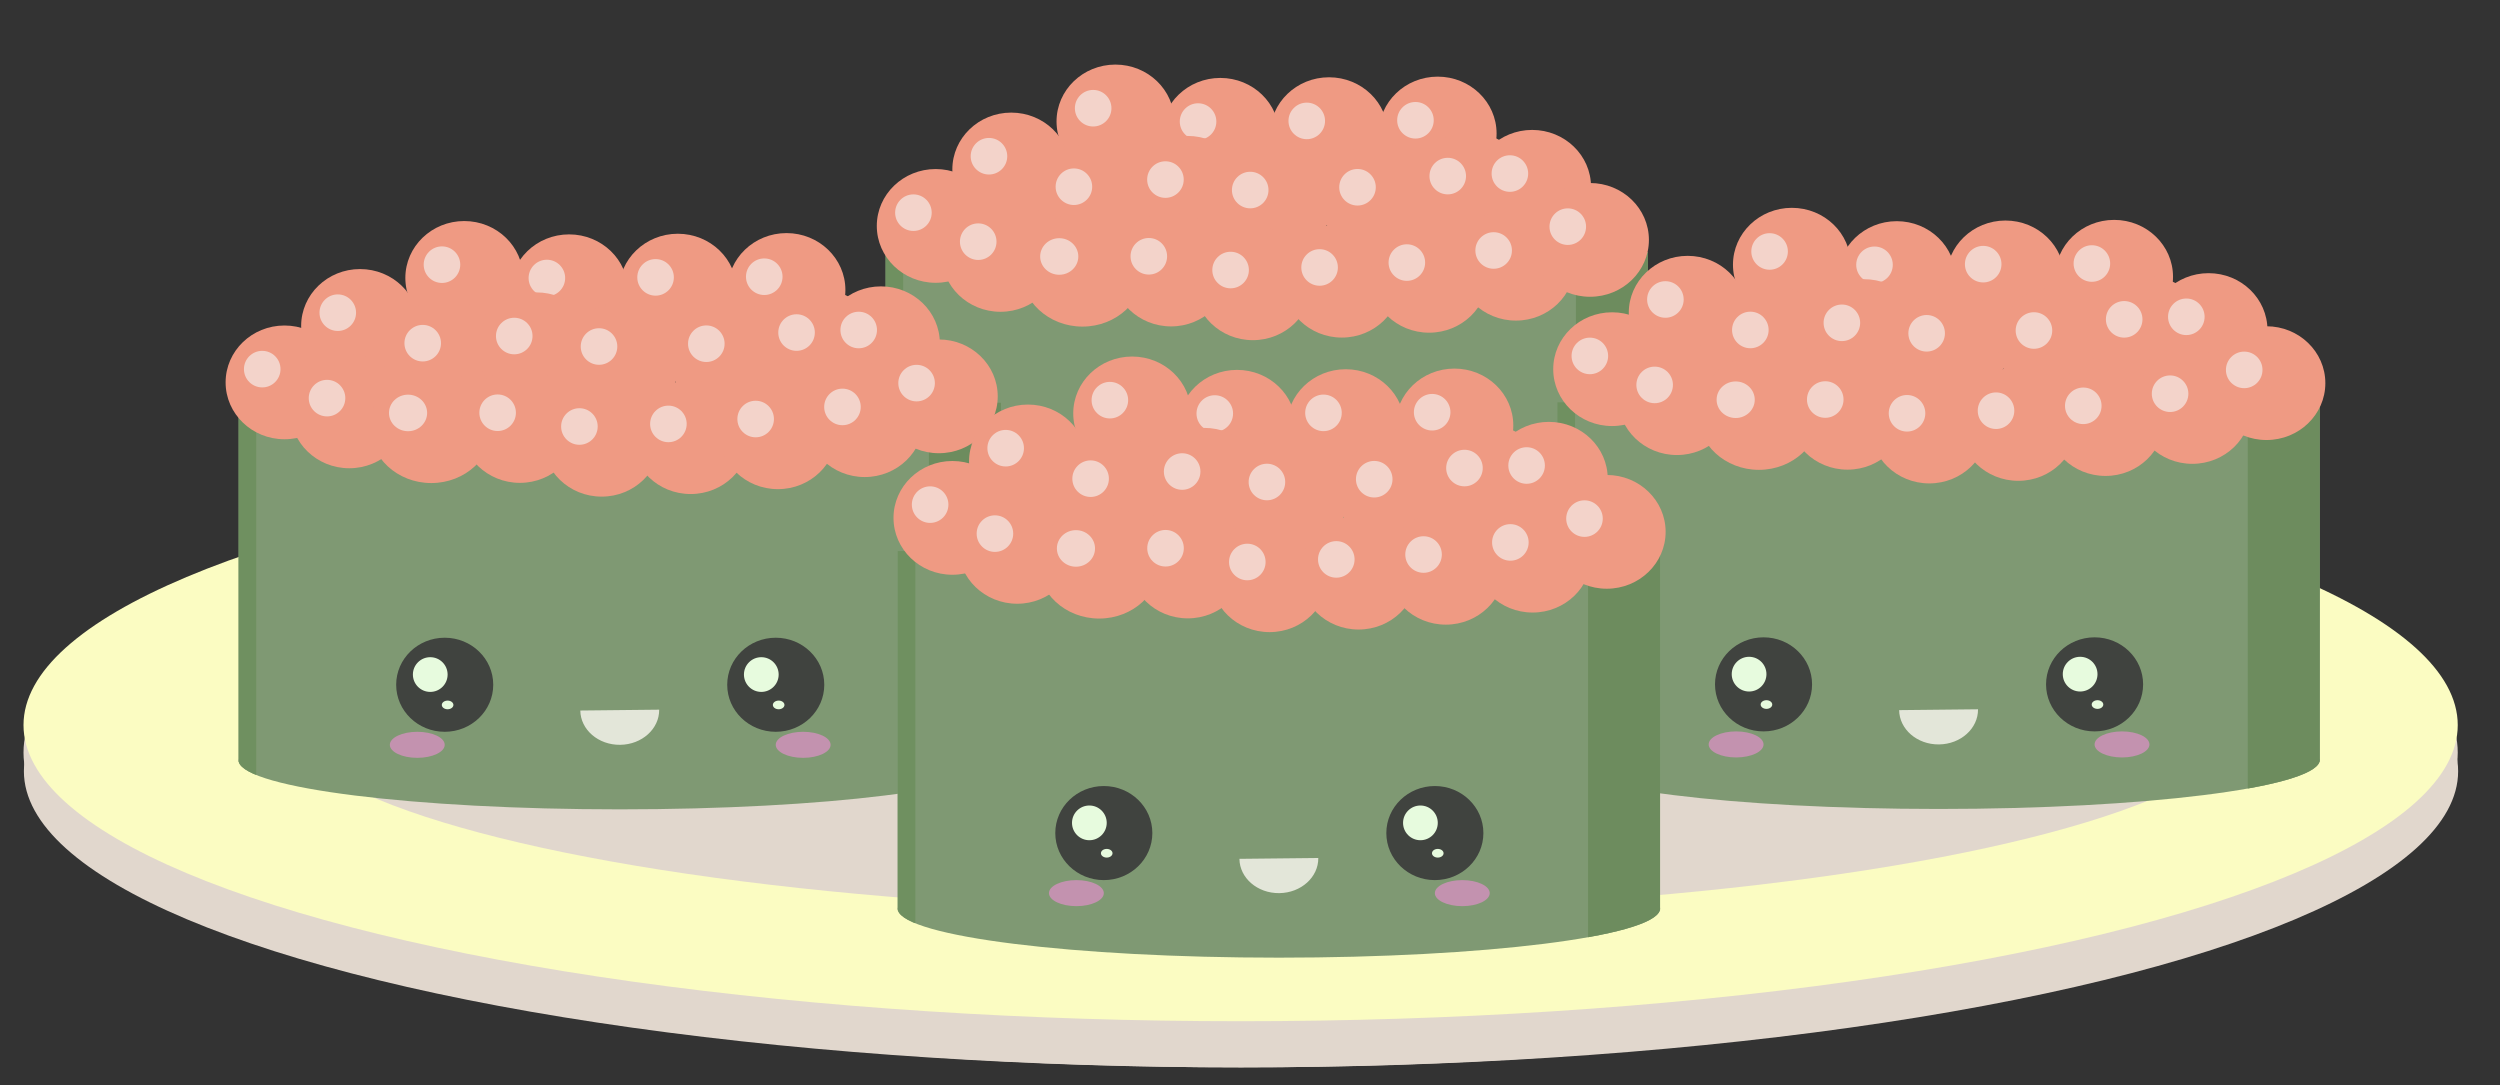 <?xml version="1.0" encoding="UTF-8" standalone="no"?><!DOCTYPE svg PUBLIC "-//W3C//DTD SVG 1.1//EN" "http://www.w3.org/Graphics/SVG/1.1/DTD/svg11.dtd"><svg width="100%" height="100%" viewBox="0 0 288 125" version="1.1" xmlns="http://www.w3.org/2000/svg" xmlns:xlink="http://www.w3.org/1999/xlink" xml:space="preserve" xmlns:serif="http://www.serif.com/" style="fill-rule:evenodd;clip-rule:evenodd;stroke-linejoin:round;stroke-miterlimit:1.414;"><rect x="0" y="0" width="288" height="125" fill="#333333" stroke="none"/><g id="plate"><ellipse cx="142.965" cy="88.846" rx="140.212" ry="34.116" style="fill:#e1d7cd;"/><ellipse cx="142.92" cy="86.693" rx="140.212" ry="36.269" style="fill:#e1d7cd;"/><ellipse cx="142.92" cy="83.529" rx="140.212" ry="34.116" style="fill:#fbfcc2;"/><ellipse cx="145.677" cy="81.818" rx="113.886" ry="23.219" style="fill:#e1d7cd;"/></g><g id="yellow-sushi"><g id="sushi"><path d="M102.018,70.09l0,-41.041l87.82,0l0,41.066c0.005,0.035 0.007,0.071 0.007,0.106c0,0.036 -0.002,0.071 -0.007,0.106l0,0.105l-0.023,0c-0.859,3.032 -20.196,5.459 -43.889,5.459c-23.694,0 -43.03,-2.427 -43.89,-5.459l-0.018,0l0,-0.08c-0.008,-0.043 -0.012,-0.087 -0.012,-0.131c0,-0.044 0.004,-0.087 0.012,-0.131Z" style="fill:#7f9973;"/><clipPath id="_clip1"><path d="M102.018,70.09l0,-41.041l87.82,0l0,41.066c0.005,0.035 0.007,0.071 0.007,0.106c0,0.036 -0.002,0.071 -0.007,0.106l0,0.105l-0.023,0c-0.859,3.032 -20.196,5.459 -43.889,5.459c-23.694,0 -43.03,-2.427 -43.89,-5.459l-0.018,0l0,-0.08c-0.008,-0.043 -0.012,-0.087 -0.012,-0.131c0,-0.044 0.004,-0.087 0.012,-0.131Z"/></clipPath><g clip-path="url(#_clip1)"><rect x="181.542" y="15.751" width="37.496" height="69.371" style="fill:#6d8c5e;"/><rect x="66.552" y="12.622" width="37.496" height="69.371" style="fill:#6f9060;"/></g><g id="eye"><ellipse cx="125.76" cy="61.538" rx="5.591" ry="5.419" style="fill:#40433f;"/><circle cx="124.096" cy="60.362" r="2" style="fill:#e7fbde;"/><ellipse cx="126.096" cy="63.862" rx="0.668" ry="0.5" style="fill:#e7fbde;"/></g><ellipse cx="122.601" cy="68.457" rx="3.16" ry="1.5" style="fill:#c392af;"/><g id="eye1" serif:id="eye"><ellipse cx="163.897" cy="61.538" rx="5.591" ry="5.419" style="fill:#40433f;"/><circle cx="162.232" cy="60.362" r="2" style="fill:#e7fbde;"/><ellipse cx="164.232" cy="63.862" rx="0.668" ry="0.5" style="fill:#e7fbde;"/></g><ellipse cx="167.056" cy="68.457" rx="3.16" ry="1.5" style="fill:#c392af;"/><path d="M141.383,64.505c0.023,2.209 2.077,3.978 4.585,3.952c2.509,-0.027 4.524,-1.84 4.5,-4.049l-9.085,0.097Z" style="fill:#e3e6d9;"/><g><g><ellipse cx="128.496" cy="13.992" rx="6.783" ry="6.552" style="fill:#ef9a83;"/><ellipse cx="125.932" cy="12.466" rx="2.106" ry="2.106" style="fill:#f3d3ca;"/></g><g><ellipse cx="140.582" cy="15.53" rx="6.783" ry="6.552" style="fill:#ef9a83;"/><ellipse cx="138.017" cy="14.004" rx="2.106" ry="2.106" style="fill:#f3d3ca;"/></g><g><ellipse cx="153.103" cy="15.455" rx="6.783" ry="6.552" style="fill:#ef9a83;"/><ellipse cx="150.539" cy="13.929" rx="2.106" ry="2.106" style="fill:#f3d3ca;"/></g><g><ellipse cx="165.624" cy="15.381" rx="6.783" ry="6.552" style="fill:#ef9a83;"/><ellipse cx="163.06" cy="13.855" rx="2.106" ry="2.106" style="fill:#f3d3ca;"/></g><g><ellipse cx="116.493" cy="19.524" rx="6.783" ry="6.552" style="fill:#ef9a83;"/><ellipse cx="113.929" cy="17.998" rx="2.106" ry="2.106" style="fill:#f3d3ca;"/></g><g><ellipse cx="126.278" cy="23.036" rx="6.783" ry="6.552" style="fill:#ef9a83;"/><ellipse cx="123.714" cy="21.51" rx="2.106" ry="2.106" style="fill:#f3d3ca;"/></g><g><ellipse cx="136.823" cy="22.213" rx="6.783" ry="6.552" style="fill:#ef9a83;"/><ellipse cx="134.259" cy="20.687" rx="2.106" ry="2.106" style="fill:#f3d3ca;"/></g><g><ellipse cx="146.588" cy="23.42" rx="6.783" ry="6.552" style="fill:#ef9a83;"/><ellipse cx="144.024" cy="21.894" rx="2.106" ry="2.106" style="fill:#f3d3ca;"/></g><g><ellipse cx="158.949" cy="23.098" rx="6.783" ry="6.552" style="fill:#ef9a83;"/><ellipse cx="156.385" cy="21.572" rx="2.106" ry="2.106" style="fill:#f3d3ca;"/></g><g><ellipse cx="169.344" cy="21.812" rx="6.783" ry="6.552" style="fill:#ef9a83;"/><ellipse cx="166.78" cy="20.286" rx="2.106" ry="2.106" style="fill:#f3d3ca;"/></g><g><ellipse cx="176.504" cy="21.519" rx="6.783" ry="6.552" style="fill:#ef9a83;"/><ellipse cx="173.94" cy="19.993" rx="2.106" ry="2.106" style="fill:#f3d3ca;"/></g><g><ellipse cx="107.79" cy="26.026" rx="6.783" ry="6.552" style="fill:#ef9a83;"/><ellipse cx="105.226" cy="24.5" rx="2.106" ry="2.106" style="fill:#f3d3ca;"/></g><g><ellipse cx="115.255" cy="29.366" rx="6.783" ry="6.552" style="fill:#ef9a83;"/><ellipse cx="112.691" cy="27.84" rx="2.106" ry="2.106" style="fill:#f3d3ca;"/></g><g><ellipse cx="124.7" cy="31.072" rx="7.076" ry="6.552" style="fill:#ef9a83;"/><ellipse cx="122.025" cy="29.546" rx="2.197" ry="2.106" style="fill:#f3d3ca;"/></g><g><ellipse cx="134.908" cy="31.05" rx="6.783" ry="6.552" style="fill:#ef9a83;"/><ellipse cx="132.344" cy="29.524" rx="2.106" ry="2.106" style="fill:#f3d3ca;"/></g><g><ellipse cx="144.329" cy="32.635" rx="6.783" ry="6.552" style="fill:#ef9a83;"/><ellipse cx="141.765" cy="31.109" rx="2.106" ry="2.106" style="fill:#f3d3ca;"/></g><g><ellipse cx="154.581" cy="32.337" rx="6.783" ry="6.552" style="fill:#ef9a83;"/><ellipse cx="152.017" cy="30.811" rx="2.106" ry="2.106" style="fill:#f3d3ca;"/></g><g><ellipse cx="164.633" cy="31.774" rx="6.783" ry="6.552" style="fill:#ef9a83;"/><ellipse cx="162.069" cy="30.248" rx="2.106" ry="2.106" style="fill:#f3d3ca;"/></g><g><ellipse cx="174.633" cy="30.381" rx="6.783" ry="6.552" style="fill:#ef9a83;"/><ellipse cx="172.069" cy="28.855" rx="2.106" ry="2.106" style="fill:#f3d3ca;"/></g><g><ellipse cx="183.172" cy="27.636" rx="6.783" ry="6.552" style="fill:#ef9a83;"/><ellipse cx="180.608" cy="26.11" rx="2.106" ry="2.106" style="fill:#f3d3ca;"/></g></g></g><g id="sushi1" serif:id="sushi"><path d="M27.487,87.437l0,-41.042l87.82,0l0,41.066c0.005,0.036 0.008,0.071 0.008,0.107c0,0.035 -0.003,0.071 -0.008,0.106l0,0.104l-0.022,0c-0.86,3.032 -20.196,5.459 -43.89,5.459c-23.693,0 -43.03,-2.427 -43.89,-5.459l-0.018,0l0,-0.079c-0.008,-0.044 -0.011,-0.088 -0.011,-0.131c0,-0.044 0.003,-0.088 0.011,-0.131Z" style="fill:#7f9973;"/><clipPath id="_clip2"><path d="M27.487,87.437l0,-41.042l87.82,0l0,41.066c0.005,0.036 0.008,0.071 0.008,0.107c0,0.035 -0.003,0.071 -0.008,0.106l0,0.104l-0.022,0c-0.86,3.032 -20.196,5.459 -43.89,5.459c-23.693,0 -43.03,-2.427 -43.89,-5.459l-0.018,0l0,-0.079c-0.008,-0.044 -0.011,-0.088 -0.011,-0.131c0,-0.044 0.003,-0.088 0.011,-0.131Z"/></clipPath><g clip-path="url(#_clip2)"><rect x="107.011" y="33.097" width="37.496" height="69.371" style="fill:#6d8c5e;"/><rect x="-7.979" y="29.968" width="37.496" height="69.371" style="fill:#6f9060;"/></g><g id="eye2" serif:id="eye"><ellipse cx="51.23" cy="78.884" rx="5.591" ry="5.419" style="fill:#40433f;"/><circle cx="49.565" cy="77.708" r="2" style="fill:#e7fbde;"/><ellipse cx="51.565" cy="81.208" rx="0.668" ry="0.5" style="fill:#e7fbde;"/></g><ellipse cx="48.07" cy="85.803" rx="3.16" ry="1.5" style="fill:#c392af;"/><g id="eye3" serif:id="eye"><ellipse cx="89.366" cy="78.884" rx="5.591" ry="5.419" style="fill:#40433f;"/><circle cx="87.702" cy="77.708" r="2" style="fill:#e7fbde;"/><ellipse cx="89.702" cy="81.208" rx="0.668" ry="0.5" style="fill:#e7fbde;"/></g><ellipse cx="92.525" cy="85.803" rx="3.16" ry="1.5" style="fill:#c392af;"/><path d="M66.852,81.852c0.024,2.209 2.077,3.978 4.586,3.951c2.509,-0.027 4.523,-1.839 4.5,-4.048l-9.086,0.097Z" style="fill:#e3e6d9;"/><g><g><ellipse cx="53.479" cy="32.016" rx="6.783" ry="6.552" style="fill:#ef9a83;"/><ellipse cx="50.915" cy="30.49" rx="2.106" ry="2.106" style="fill:#f3d3ca;"/></g><g><ellipse cx="65.564" cy="33.553" rx="6.783" ry="6.552" style="fill:#ef9a83;"/><ellipse cx="63" cy="32.027" rx="2.106" ry="2.106" style="fill:#f3d3ca;"/></g><g><ellipse cx="78.086" cy="33.479" rx="6.783" ry="6.552" style="fill:#ef9a83;"/><ellipse cx="75.522" cy="31.953" rx="2.106" ry="2.106" style="fill:#f3d3ca;"/></g><g><ellipse cx="90.607" cy="33.404" rx="6.783" ry="6.552" style="fill:#ef9a83;"/><ellipse cx="88.043" cy="31.878" rx="2.106" ry="2.106" style="fill:#f3d3ca;"/></g><g><ellipse cx="41.476" cy="37.548" rx="6.783" ry="6.552" style="fill:#ef9a83;"/><ellipse cx="38.912" cy="36.022" rx="2.106" ry="2.106" style="fill:#f3d3ca;"/></g><g><ellipse cx="51.261" cy="41.06" rx="6.783" ry="6.552" style="fill:#ef9a83;"/><ellipse cx="48.697" cy="39.534" rx="2.106" ry="2.106" style="fill:#f3d3ca;"/></g><g><ellipse cx="61.806" cy="40.237" rx="6.783" ry="6.552" style="fill:#ef9a83;"/><ellipse cx="59.241" cy="38.711" rx="2.106" ry="2.106" style="fill:#f3d3ca;"/></g><g><ellipse cx="71.571" cy="41.444" rx="6.783" ry="6.552" style="fill:#ef9a83;"/><ellipse cx="69.007" cy="39.918" rx="2.106" ry="2.106" style="fill:#f3d3ca;"/></g><g><ellipse cx="83.932" cy="41.121" rx="6.783" ry="6.552" style="fill:#ef9a83;"/><ellipse cx="81.368" cy="39.596" rx="2.106" ry="2.106" style="fill:#f3d3ca;"/></g><g><ellipse cx="94.327" cy="39.836" rx="6.783" ry="6.552" style="fill:#ef9a83;"/><ellipse cx="91.763" cy="38.31" rx="2.106" ry="2.106" style="fill:#f3d3ca;"/></g><g><ellipse cx="101.487" cy="39.543" rx="6.783" ry="6.552" style="fill:#ef9a83;"/><ellipse cx="98.923" cy="38.017" rx="2.106" ry="2.106" style="fill:#f3d3ca;"/></g><g><ellipse cx="32.773" cy="44.05" rx="6.783" ry="6.552" style="fill:#ef9a83;"/><ellipse cx="30.209" cy="42.524" rx="2.106" ry="2.106" style="fill:#f3d3ca;"/></g><g><ellipse cx="40.238" cy="47.39" rx="6.783" ry="6.552" style="fill:#ef9a83;"/><ellipse cx="37.674" cy="45.864" rx="2.106" ry="2.106" style="fill:#f3d3ca;"/></g><g><ellipse cx="49.683" cy="49.096" rx="7.076" ry="6.552" style="fill:#ef9a83;"/><ellipse cx="47.008" cy="47.57" rx="2.197" ry="2.106" style="fill:#f3d3ca;"/></g><g><ellipse cx="59.891" cy="49.074" rx="6.783" ry="6.552" style="fill:#ef9a83;"/><ellipse cx="57.327" cy="47.548" rx="2.106" ry="2.106" style="fill:#f3d3ca;"/></g><g><ellipse cx="69.312" cy="50.659" rx="6.783" ry="6.552" style="fill:#ef9a83;"/><ellipse cx="66.748" cy="49.133" rx="2.106" ry="2.106" style="fill:#f3d3ca;"/></g><g><ellipse cx="79.564" cy="50.361" rx="6.783" ry="6.552" style="fill:#ef9a83;"/><ellipse cx="77" cy="48.835" rx="2.106" ry="2.106" style="fill:#f3d3ca;"/></g><g><ellipse cx="89.616" cy="49.798" rx="6.783" ry="6.552" style="fill:#ef9a83;"/><ellipse cx="87.052" cy="48.272" rx="2.106" ry="2.106" style="fill:#f3d3ca;"/></g><g><ellipse cx="99.616" cy="48.404" rx="6.783" ry="6.552" style="fill:#ef9a83;"/><ellipse cx="97.052" cy="46.878" rx="2.106" ry="2.106" style="fill:#f3d3ca;"/></g><g><ellipse cx="108.155" cy="45.659" rx="6.783" ry="6.552" style="fill:#ef9a83;"/><ellipse cx="105.591" cy="44.134" rx="2.106" ry="2.106" style="fill:#f3d3ca;"/></g></g></g><g id="sushi2" serif:id="sushi"><path d="M179.417,87.392l0,-41.042l87.82,0l0,41.066c0.005,0.036 0.008,0.071 0.008,0.107c0,0.035 -0.003,0.07 -0.008,0.106l0,0.104l-0.022,0c-0.86,3.032 -20.196,5.459 -43.89,5.459c-23.693,0 -43.03,-2.427 -43.89,-5.459l-0.018,0l0,-0.079c-0.008,-0.044 -0.011,-0.088 -0.011,-0.131c0,-0.044 0.003,-0.088 0.011,-0.131Z" style="fill:#7f9973;"/><clipPath id="_clip3"><path d="M179.417,87.392l0,-41.042l87.82,0l0,41.066c0.005,0.036 0.008,0.071 0.008,0.107c0,0.035 -0.003,0.07 -0.008,0.106l0,0.104l-0.022,0c-0.86,3.032 -20.196,5.459 -43.89,5.459c-23.693,0 -43.03,-2.427 -43.89,-5.459l-0.018,0l0,-0.079c-0.008,-0.044 -0.011,-0.088 -0.011,-0.131c0,-0.044 0.003,-0.088 0.011,-0.131Z"/></clipPath><g clip-path="url(#_clip3)"><rect x="258.941" y="33.052" width="37.496" height="69.371" style="fill:#6d8c5e;"/><rect x="143.951" y="29.923" width="37.496" height="69.371" style="fill:#6f9060;"/></g><g id="eye4" serif:id="eye"><ellipse cx="203.16" cy="78.839" rx="5.591" ry="5.419" style="fill:#40433f;"/><circle cx="201.495" cy="77.663" r="2" style="fill:#e7fbde;"/><ellipse cx="203.495" cy="81.163" rx="0.668" ry="0.5" style="fill:#e7fbde;"/></g><ellipse cx="200" cy="85.758" rx="3.16" ry="1.5" style="fill:#c392af;"/><g id="eye5" serif:id="eye"><ellipse cx="241.296" cy="78.839" rx="5.591" ry="5.419" style="fill:#40433f;"/><circle cx="239.632" cy="77.663" r="2" style="fill:#e7fbde;"/><ellipse cx="241.632" cy="81.163" rx="0.668" ry="0.5" style="fill:#e7fbde;"/></g><ellipse cx="244.456" cy="85.758" rx="3.16" ry="1.5" style="fill:#c392af;"/><path d="M218.782,81.807c0.024,2.209 2.077,3.978 4.586,3.951c2.509,-0.027 4.523,-1.839 4.5,-4.048l-9.086,0.097Z" style="fill:#e3e6d9;"/><g><g><ellipse cx="206.421" cy="30.494" rx="6.783" ry="6.552" style="fill:#ef9a83;"/><ellipse cx="203.857" cy="28.968" rx="2.106" ry="2.106" style="fill:#f3d3ca;"/></g><g><ellipse cx="218.507" cy="32.032" rx="6.783" ry="6.552" style="fill:#ef9a83;"/><ellipse cx="215.943" cy="30.506" rx="2.106" ry="2.106" style="fill:#f3d3ca;"/></g><g><ellipse cx="231.028" cy="31.957" rx="6.783" ry="6.552" style="fill:#ef9a83;"/><ellipse cx="228.464" cy="30.431" rx="2.106" ry="2.106" style="fill:#f3d3ca;"/></g><g><ellipse cx="243.549" cy="31.883" rx="6.783" ry="6.552" style="fill:#ef9a83;"/><ellipse cx="240.985" cy="30.357" rx="2.106" ry="2.106" style="fill:#f3d3ca;"/></g><g><ellipse cx="194.418" cy="36.026" rx="6.783" ry="6.552" style="fill:#ef9a83;"/><ellipse cx="191.854" cy="34.5" rx="2.106" ry="2.106" style="fill:#f3d3ca;"/></g><g><ellipse cx="204.203" cy="39.538" rx="6.783" ry="6.552" style="fill:#ef9a83;"/><ellipse cx="201.639" cy="38.012" rx="2.106" ry="2.106" style="fill:#f3d3ca;"/></g><g><ellipse cx="214.748" cy="38.715" rx="6.783" ry="6.552" style="fill:#ef9a83;"/><ellipse cx="212.184" cy="37.189" rx="2.106" ry="2.106" style="fill:#f3d3ca;"/></g><g><ellipse cx="224.514" cy="39.922" rx="6.783" ry="6.552" style="fill:#ef9a83;"/><ellipse cx="221.95" cy="38.396" rx="2.106" ry="2.106" style="fill:#f3d3ca;"/></g><g><ellipse cx="236.875" cy="39.6" rx="6.783" ry="6.552" style="fill:#ef9a83;"/><ellipse cx="234.311" cy="38.074" rx="2.106" ry="2.106" style="fill:#f3d3ca;"/></g><g><ellipse cx="247.27" cy="38.314" rx="6.783" ry="6.552" style="fill:#ef9a83;"/><ellipse cx="244.706" cy="36.788" rx="2.106" ry="2.106" style="fill:#f3d3ca;"/></g><g><ellipse cx="254.429" cy="38.021" rx="6.783" ry="6.552" style="fill:#ef9a83;"/><ellipse cx="251.865" cy="36.495" rx="2.106" ry="2.106" style="fill:#f3d3ca;"/></g><g><ellipse cx="185.715" cy="42.528" rx="6.783" ry="6.552" style="fill:#ef9a83;"/><ellipse cx="183.151" cy="41.002" rx="2.106" ry="2.106" style="fill:#f3d3ca;"/></g><g><ellipse cx="193.18" cy="45.868" rx="6.783" ry="6.552" style="fill:#ef9a83;"/><ellipse cx="190.616" cy="44.342" rx="2.106" ry="2.106" style="fill:#f3d3ca;"/></g><g><ellipse cx="202.625" cy="47.574" rx="7.076" ry="6.552" style="fill:#ef9a83;"/><ellipse cx="199.95" cy="46.048" rx="2.197" ry="2.106" style="fill:#f3d3ca;"/></g><g><ellipse cx="212.833" cy="47.552" rx="6.783" ry="6.552" style="fill:#ef9a83;"/><ellipse cx="210.269" cy="46.026" rx="2.106" ry="2.106" style="fill:#f3d3ca;"/></g><g><ellipse cx="222.254" cy="49.137" rx="6.783" ry="6.552" style="fill:#ef9a83;"/><ellipse cx="219.69" cy="47.611" rx="2.106" ry="2.106" style="fill:#f3d3ca;"/></g><g><ellipse cx="232.506" cy="48.839" rx="6.783" ry="6.552" style="fill:#ef9a83;"/><ellipse cx="229.942" cy="47.313" rx="2.106" ry="2.106" style="fill:#f3d3ca;"/></g><g><ellipse cx="242.558" cy="48.276" rx="6.783" ry="6.552" style="fill:#ef9a83;"/><ellipse cx="239.994" cy="46.75" rx="2.106" ry="2.106" style="fill:#f3d3ca;"/></g><g><ellipse cx="252.558" cy="46.882" rx="6.783" ry="6.552" style="fill:#ef9a83;"/><ellipse cx="249.994" cy="45.356" rx="2.106" ry="2.106" style="fill:#f3d3ca;"/></g><g><ellipse cx="261.097" cy="44.138" rx="6.783" ry="6.552" style="fill:#ef9a83;"/><ellipse cx="258.533" cy="42.612" rx="2.106" ry="2.106" style="fill:#f3d3ca;"/></g></g></g><g id="sushi3" serif:id="sushi"><path d="M103.417,104.522l0,-41.041l87.82,0l0,41.066c0.005,0.036 0.008,0.071 0.008,0.106c0,0.036 -0.003,0.071 -0.008,0.107l0,0.104l-0.022,0c-0.86,3.032 -20.196,5.459 -43.89,5.459c-23.693,0 -43.03,-2.427 -43.89,-5.459l-0.018,0l0,-0.079c-0.008,-0.044 -0.011,-0.088 -0.011,-0.132c0,-0.043 0.003,-0.087 0.011,-0.131Z" style="fill:#7f9973;"/><clipPath id="_clip4"><path d="M103.417,104.522l0,-41.041l87.82,0l0,41.066c0.005,0.036 0.008,0.071 0.008,0.106c0,0.036 -0.003,0.071 -0.008,0.107l0,0.104l-0.022,0c-0.86,3.032 -20.196,5.459 -43.89,5.459c-23.693,0 -43.03,-2.427 -43.89,-5.459l-0.018,0l0,-0.079c-0.008,-0.044 -0.011,-0.088 -0.011,-0.132c0,-0.043 0.003,-0.087 0.011,-0.131Z"/></clipPath><g clip-path="url(#_clip4)"><rect x="182.941" y="50.183" width="37.496" height="69.371" style="fill:#6d8c5e;"/><rect x="67.951" y="47.054" width="37.496" height="69.371" style="fill:#6f9060;"/></g><g id="eye6" serif:id="eye"><ellipse cx="127.16" cy="95.97" rx="5.591" ry="5.419" style="fill:#40433f;"/><circle cx="125.495" cy="94.794" r="2" style="fill:#e7fbde;"/><ellipse cx="127.495" cy="98.294" rx="0.668" ry="0.5" style="fill:#e7fbde;"/></g><ellipse cx="124" cy="102.889" rx="3.16" ry="1.5" style="fill:#c392af;"/><g id="eye7" serif:id="eye"><ellipse cx="165.296" cy="95.97" rx="5.591" ry="5.419" style="fill:#40433f;"/><circle cx="163.632" cy="94.794" r="2" style="fill:#e7fbde;"/><ellipse cx="165.632" cy="98.294" rx="0.668" ry="0.5" style="fill:#e7fbde;"/></g><ellipse cx="168.456" cy="102.889" rx="3.16" ry="1.5" style="fill:#c392af;"/><path d="M142.782,98.938c0.024,2.209 2.077,3.978 4.586,3.951c2.509,-0.027 4.523,-1.839 4.5,-4.048l-9.086,0.097Z" style="fill:#e3e6d9;"/><g><g><ellipse cx="130.421" cy="47.625" rx="6.783" ry="6.552" style="fill:#ef9a83;"/><ellipse cx="127.857" cy="46.099" rx="2.106" ry="2.106" style="fill:#f3d3ca;"/></g><g><ellipse cx="142.507" cy="49.163" rx="6.783" ry="6.552" style="fill:#ef9a83;"/><ellipse cx="139.943" cy="47.637" rx="2.106" ry="2.106" style="fill:#f3d3ca;"/></g><g><ellipse cx="155.028" cy="49.088" rx="6.783" ry="6.552" style="fill:#ef9a83;"/><ellipse cx="152.464" cy="47.562" rx="2.106" ry="2.106" style="fill:#f3d3ca;"/></g><g><ellipse cx="167.549" cy="49.013" rx="6.783" ry="6.552" style="fill:#ef9a83;"/><ellipse cx="164.985" cy="47.488" rx="2.106" ry="2.106" style="fill:#f3d3ca;"/></g><g><ellipse cx="118.418" cy="53.157" rx="6.783" ry="6.552" style="fill:#ef9a83;"/><ellipse cx="115.854" cy="51.631" rx="2.106" ry="2.106" style="fill:#f3d3ca;"/></g><g><ellipse cx="128.203" cy="56.669" rx="6.783" ry="6.552" style="fill:#ef9a83;"/><ellipse cx="125.639" cy="55.143" rx="2.106" ry="2.106" style="fill:#f3d3ca;"/></g><g><ellipse cx="138.748" cy="55.846" rx="6.783" ry="6.552" style="fill:#ef9a83;"/><ellipse cx="136.184" cy="54.32" rx="2.106" ry="2.106" style="fill:#f3d3ca;"/></g><g><ellipse cx="148.514" cy="57.053" rx="6.783" ry="6.552" style="fill:#ef9a83;"/><ellipse cx="145.95" cy="55.527" rx="2.106" ry="2.106" style="fill:#f3d3ca;"/></g><g><ellipse cx="160.875" cy="56.731" rx="6.783" ry="6.552" style="fill:#ef9a83;"/><ellipse cx="158.311" cy="55.205" rx="2.106" ry="2.106" style="fill:#f3d3ca;"/></g><g><ellipse cx="171.27" cy="55.445" rx="6.783" ry="6.552" style="fill:#ef9a83;"/><ellipse cx="168.706" cy="53.919" rx="2.106" ry="2.106" style="fill:#f3d3ca;"/></g><g><ellipse cx="178.429" cy="55.152" rx="6.783" ry="6.552" style="fill:#ef9a83;"/><ellipse cx="175.865" cy="53.626" rx="2.106" ry="2.106" style="fill:#f3d3ca;"/></g><g><ellipse cx="109.715" cy="59.659" rx="6.783" ry="6.552" style="fill:#ef9a83;"/><ellipse cx="107.151" cy="58.133" rx="2.106" ry="2.106" style="fill:#f3d3ca;"/></g><g><ellipse cx="117.18" cy="62.999" rx="6.783" ry="6.552" style="fill:#ef9a83;"/><ellipse cx="114.616" cy="61.473" rx="2.106" ry="2.106" style="fill:#f3d3ca;"/></g><g><ellipse cx="126.625" cy="64.705" rx="7.076" ry="6.552" style="fill:#ef9a83;"/><ellipse cx="123.95" cy="63.179" rx="2.197" ry="2.106" style="fill:#f3d3ca;"/></g><g><ellipse cx="136.833" cy="64.683" rx="6.783" ry="6.552" style="fill:#ef9a83;"/><ellipse cx="134.269" cy="63.157" rx="2.106" ry="2.106" style="fill:#f3d3ca;"/></g><g><ellipse cx="146.254" cy="66.268" rx="6.783" ry="6.552" style="fill:#ef9a83;"/><ellipse cx="143.69" cy="64.742" rx="2.106" ry="2.106" style="fill:#f3d3ca;"/></g><g><ellipse cx="156.506" cy="65.97" rx="6.783" ry="6.552" style="fill:#ef9a83;"/><ellipse cx="153.942" cy="64.444" rx="2.106" ry="2.106" style="fill:#f3d3ca;"/></g><g><ellipse cx="166.558" cy="65.407" rx="6.783" ry="6.552" style="fill:#ef9a83;"/><ellipse cx="163.994" cy="63.881" rx="2.106" ry="2.106" style="fill:#f3d3ca;"/></g><g><ellipse cx="176.558" cy="64.013" rx="6.783" ry="6.552" style="fill:#ef9a83;"/><ellipse cx="173.994" cy="62.487" rx="2.106" ry="2.106" style="fill:#f3d3ca;"/></g><g><ellipse cx="185.097" cy="61.269" rx="6.783" ry="6.552" style="fill:#ef9a83;"/><ellipse cx="182.533" cy="59.743" rx="2.106" ry="2.106" style="fill:#f3d3ca;"/></g></g></g></g></svg>